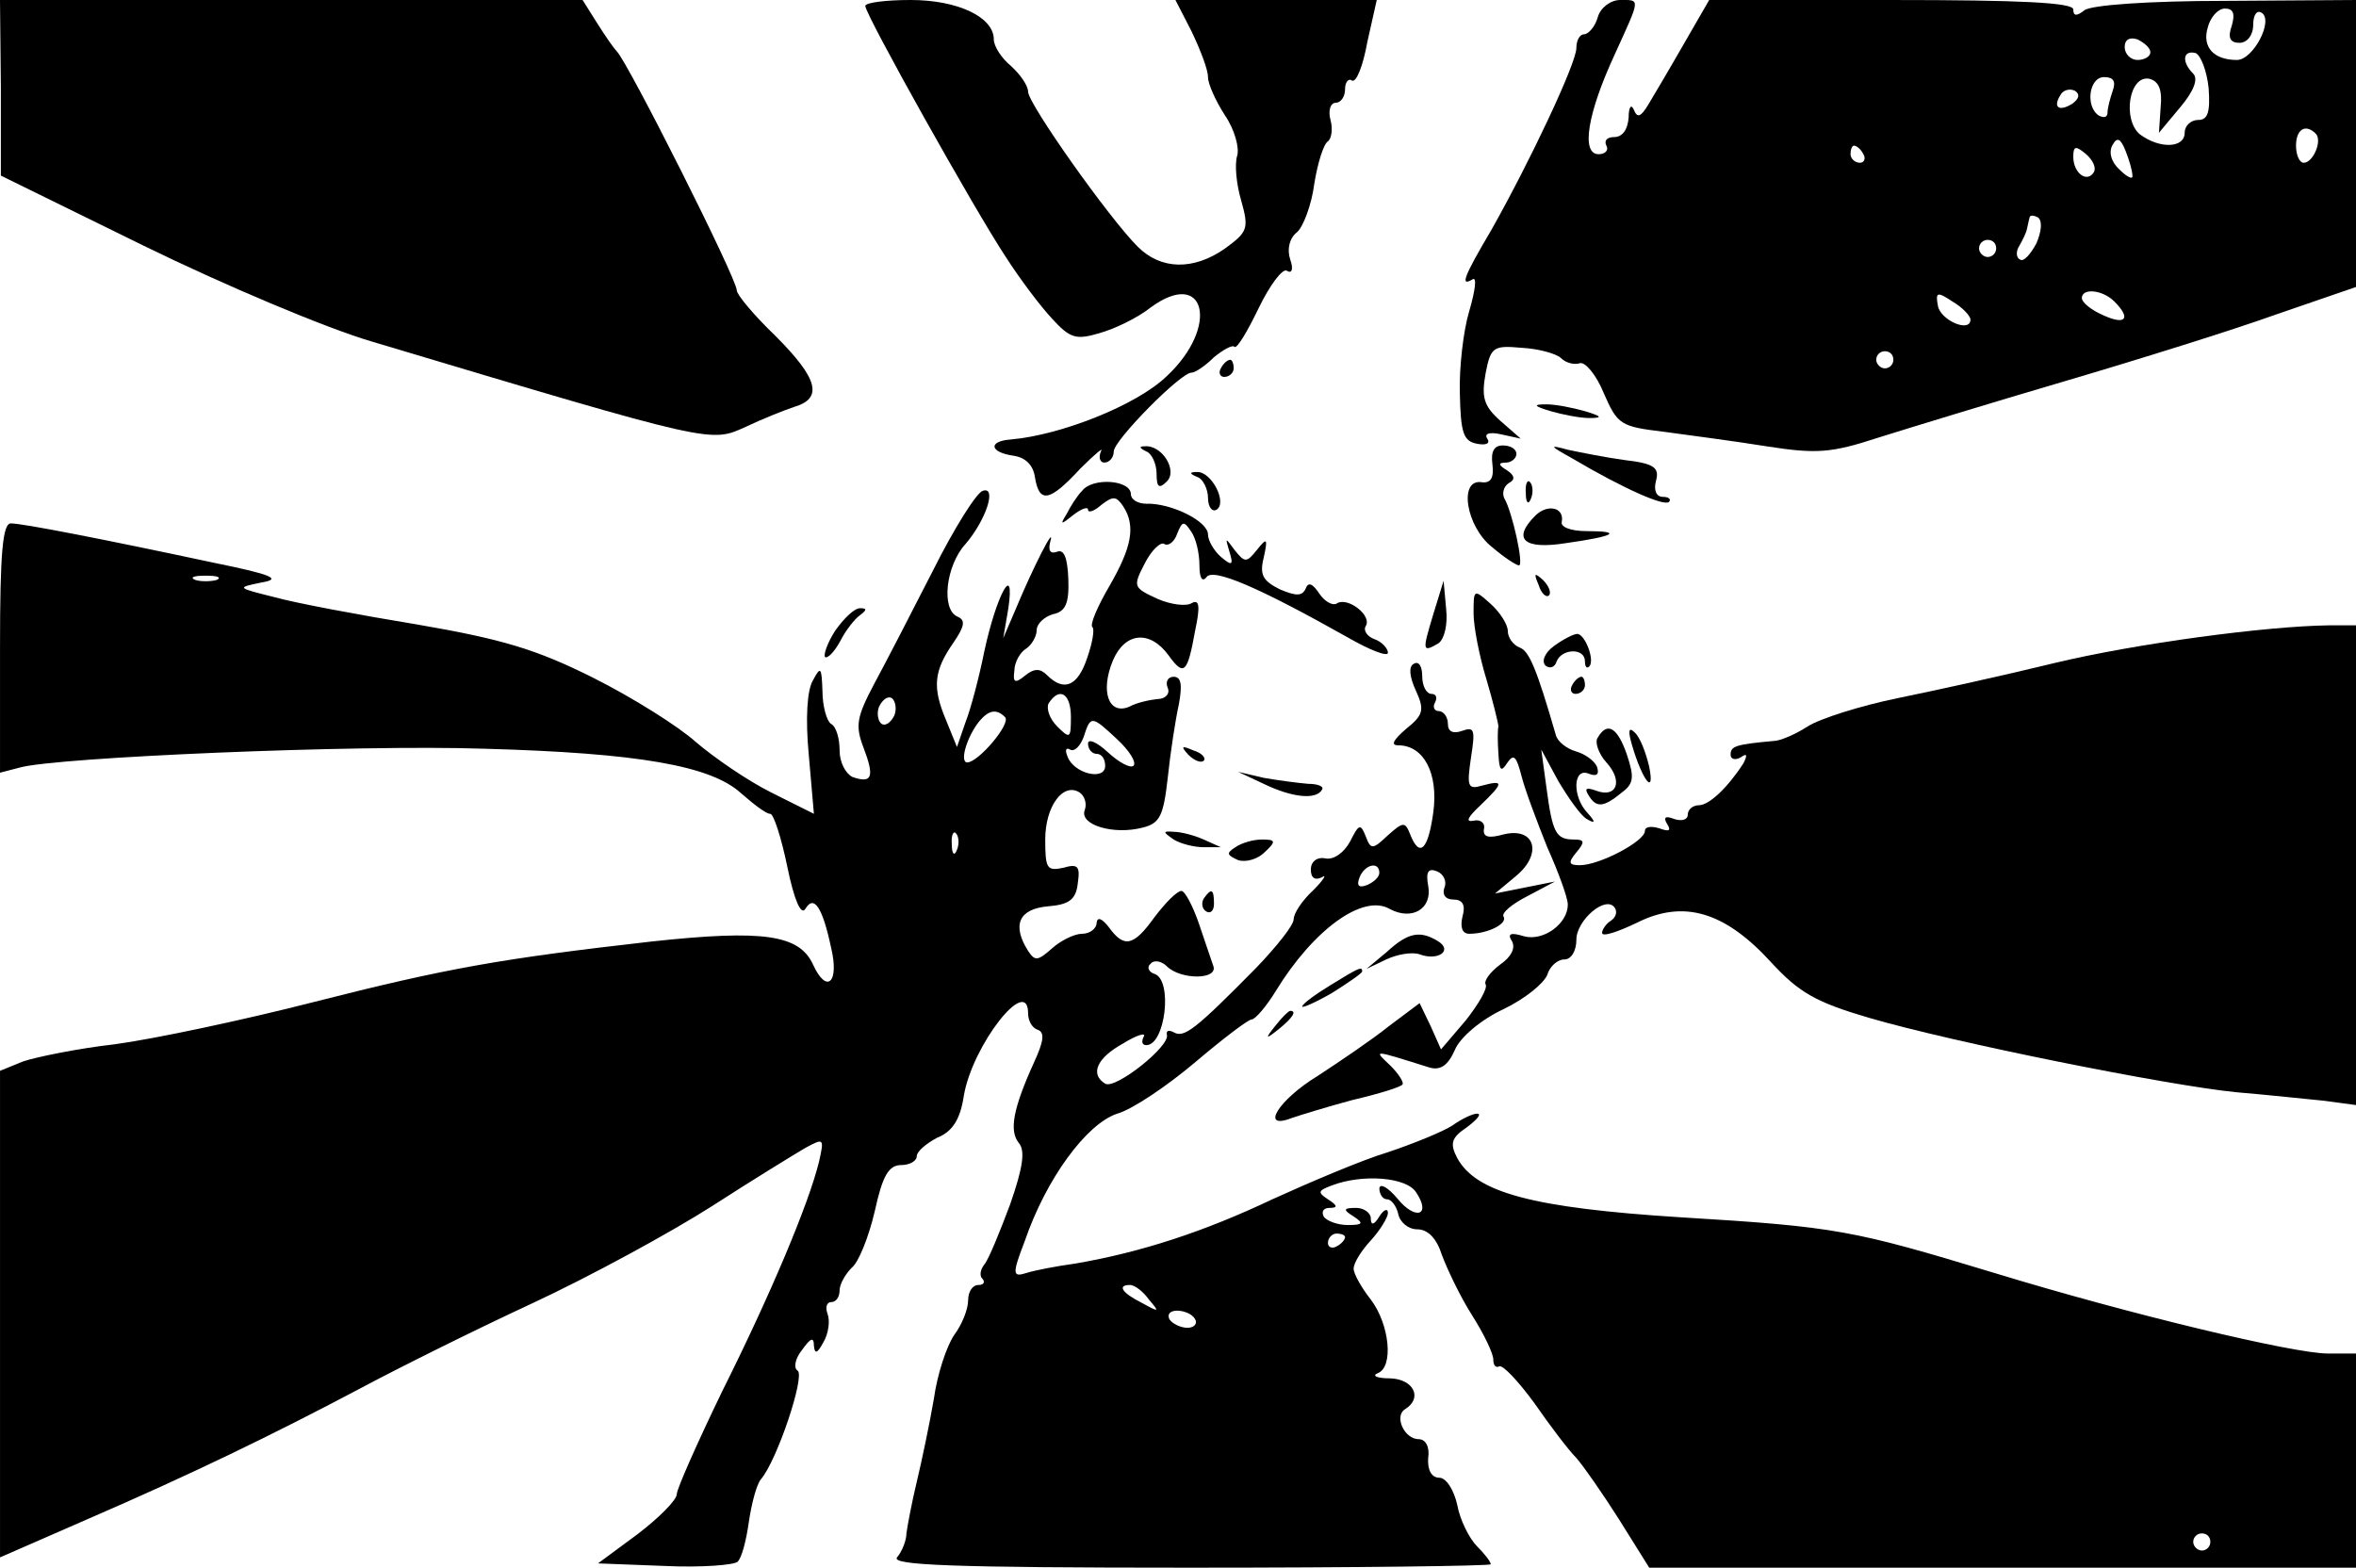 <?xml version="1.0" standalone="no"?>
<!DOCTYPE svg PUBLIC "-//W3C//DTD SVG 20010904//EN"
 "http://www.w3.org/TR/2001/REC-SVG-20010904/DTD/svg10.dtd">
<svg version="1.0" xmlns="http://www.w3.org/2000/svg"
 width="275pt" height="183pt" viewBox="0 0 275 183"
 preserveAspectRatio="xMidYMid meet">

<g transform="translate(0,183) scale(0.1,-0.1)"
fill="#000000" stroke="none">
<path d="M1 1728 l0 -103 167 -82 c92 -45 212 -96 267 -112 401 -120 394 -118
436 -99 19 9 44 19 56 23 34 10 28 33 -22 83 -25 24 -45 48 -45 53 0 14 -127
266 -140 279 -3 3 -13 17 -23 33 l-17 27 -340 0 -340 0 1 -102z"/>
<path d="M1010 1823 c0 -10 127 -237 164 -293 16 -25 40 -57 54 -72 21 -23 28
-25 55 -17 18 5 45 18 60 30 64 47 81 -22 19 -80 -35 -34 -124 -69 -182 -74
-27 -2 -25 -15 3 -19 14 -2 23 -11 25 -25 5 -31 17 -29 53 10 17 17 28 26 24
20 -3 -7 -1 -13 4 -13 6 0 11 6 11 13 0 13 79 93 91 92 4 0 16 8 26 18 11 9
22 15 24 12 3 -2 15 18 28 45 13 27 28 47 33 44 6 -4 8 2 4 13 -4 12 -1 25 8
32 7 6 17 32 20 56 4 25 11 47 16 50 4 3 6 14 3 25 -3 11 0 20 6 20 6 0 11 7
11 16 0 8 4 13 8 10 5 -3 13 17 18 45 l11 49 -118 0 -117 0 19 -37 c10 -21 19
-44 19 -53 0 -8 9 -28 20 -45 11 -16 17 -38 14 -47 -3 -10 -1 -33 5 -53 9 -32
7 -36 -19 -55 -37 -26 -75 -25 -102 2 -34 34 -128 167 -128 181 0 7 -9 20 -20
30 -11 9 -20 23 -20 31 0 26 -42 46 -97 46 -29 0 -53 -3 -53 -7z"/>
<path d="M1865 1810 c-3 -11 -11 -20 -16 -20 -5 0 -9 -7 -9 -16 0 -18 -55
-134 -99 -212 -33 -56 -37 -67 -22 -58 5 3 3 -13 -4 -37 -7 -23 -12 -67 -11
-97 1 -45 4 -55 20 -58 10 -2 16 0 12 6 -4 6 3 8 16 5 l23 -5 -24 21 c-19 17
-22 27 -17 55 6 31 9 33 42 30 20 -1 41 -7 46 -12 6 -6 16 -8 22 -6 6 2 19
-13 28 -35 16 -37 20 -39 70 -45 29 -4 83 -11 120 -17 58 -9 75 -8 130 10 35
11 133 41 218 66 85 25 197 60 247 78 l93 32 0 168 0 167 -152 -1 c-91 0 -158
-5 -165 -11 -9 -7 -13 -7 -13 1 0 8 -62 11 -212 11 l-213 0 -30 -52 c-16 -28
-35 -60 -41 -70 -9 -15 -13 -16 -17 -6 -3 7 -6 3 -6 -9 -1 -14 -7 -23 -17 -23
-8 0 -12 -4 -9 -10 3 -5 -1 -10 -9 -10 -21 0 -13 48 19 117 30 66 30 63 6 63
-11 0 -23 -9 -26 -20z m740 -10 c-5 -14 -2 -20 9 -20 9 0 16 9 16 21 0 11 4
18 10 14 14 -9 -10 -55 -29 -55 -27 0 -41 15 -34 38 3 12 12 22 20 22 10 0 12
-6 8 -20z m-95 -31 c0 -5 -7 -9 -15 -9 -8 0 -15 7 -15 15 0 9 6 12 15 9 8 -4
15 -10 15 -15z m68 -42 c2 -28 -1 -37 -12 -37 -9 0 -16 -7 -16 -15 0 -18 -29
-19 -52 -2 -21 17 -13 70 11 65 11 -3 15 -13 13 -33 l-2 -30 25 30 c16 19 21
33 15 39 -14 14 -12 28 3 24 6 -3 13 -21 15 -41z m-112 -3 c-3 -9 -6 -20 -6
-25 0 -6 -4 -7 -10 -4 -16 10 -12 45 6 45 11 0 14 -5 10 -16z m-47 -15 c-16
-10 -23 -4 -14 10 3 6 11 8 17 5 6 -4 5 -9 -3 -15z m284 -35 c8 -8 -3 -34 -14
-34 -5 0 -9 9 -9 20 0 19 11 26 23 14z m-214 -49 c1 -5 -6 -2 -15 7 -10 9 -13
21 -8 29 5 9 9 8 15 -7 4 -10 8 -23 8 -29z m-314 25 c3 -5 1 -10 -4 -10 -6 0
-11 5 -11 10 0 6 2 10 4 10 3 0 8 -4 11 -10z m269 -21 c-8 -13 -24 -1 -24 18
0 13 3 13 15 3 8 -7 12 -16 9 -21z m-67 -83 c-7 -13 -15 -22 -19 -19 -5 2 -5
10 -1 16 4 7 8 15 9 20 1 4 2 10 3 13 0 3 5 3 10 0 5 -4 4 -16 -2 -30z m-47
-6 c0 -5 -4 -10 -10 -10 -5 0 -10 5 -10 10 0 6 5 10 10 10 6 0 10 -4 10 -10z
m-30 -83 c0 -16 -35 -1 -38 16 -3 16 -1 17 17 5 12 -7 21 -17 21 -21z m168 21
c20 -20 13 -28 -13 -16 -14 6 -25 15 -25 20 0 12 24 10 38 -4z m-258 -68 c0
-5 -4 -10 -10 -10 -5 0 -10 5 -10 10 0 6 5 10 10 10 6 0 10 -4 10 -10z"/>
<path d="M1425 1400 c-3 -5 -1 -10 4 -10 6 0 11 5 11 10 0 6 -2 10 -4 10 -3 0
-8 -4 -11 -10z"/>
<path d="M1810 1350 c14 -4 34 -8 45 -8 16 0 15 2 -5 8 -14 4 -34 8 -45 8 -16
0 -15 -2 5 -8z"/>
<path d="M1338 1303 c6 -2 12 -14 12 -26 0 -16 3 -18 12 -9 13 13 -6 43 -26
41 -7 0 -6 -2 2 -6z"/>
<path d="M1742 1288 c2 -16 -2 -22 -12 -21 -28 5 -19 -52 12 -76 14 -12 28
-21 31 -21 6 0 -8 63 -17 78 -3 6 -1 14 5 18 8 4 7 9 -2 15 -10 6 -11 9 -1 9
6 0 12 5 12 10 0 6 -7 10 -16 10 -10 0 -14 -7 -12 -22z"/>
<path d="M1835 1295 c61 -36 107 -56 113 -51 3 3 0 6 -7 6 -8 0 -11 8 -8 19 4
15 -2 20 -37 24 -22 3 -52 9 -66 12 -22 6 -22 5 5 -10z"/>
<path d="M1398 1273 c6 -2 12 -14 12 -24 0 -11 5 -17 10 -14 13 8 -6 45 -23
44 -9 0 -9 -2 1 -6z"/>
<path d="M1263 1257 c-6 -6 -14 -19 -18 -27 -8 -13 -7 -13 8 -1 9 7 17 10 17
6 0 -4 7 -2 16 6 13 10 17 10 25 -2 15 -23 10 -48 -16 -93 -14 -24 -23 -45
-20 -48 3 -2 0 -19 -6 -36 -11 -33 -27 -40 -47 -20 -8 8 -15 8 -26 -1 -11 -9
-14 -8 -12 6 0 10 7 22 14 26 6 4 12 14 12 21 0 8 9 16 19 19 15 3 19 13 18
41 -1 25 -5 35 -13 32 -8 -3 -11 1 -8 12 6 21 -20 -30 -40 -78 l-15 -35 6 35
c8 56 -14 15 -28 -50 -6 -30 -16 -68 -22 -83 l-10 -29 -13 32 c-16 38 -14 57
9 90 13 19 14 26 5 30 -20 8 -14 60 9 85 24 28 37 68 20 62 -7 -2 -33 -43 -58
-93 -25 -49 -56 -109 -69 -133 -20 -38 -22 -48 -12 -74 13 -34 10 -42 -13 -34
-8 4 -15 17 -15 31 0 14 -4 28 -10 31 -5 3 -10 21 -10 38 -1 28 -2 30 -11 13
-7 -11 -9 -45 -5 -87 l6 -69 -50 25 c-28 14 -67 41 -88 59 -20 18 -74 52 -120
75 -66 33 -106 45 -205 62 -67 11 -142 25 -167 32 -44 11 -44 11 -15 17 24 4
14 9 -55 23 -131 28 -224 46 -237 46 -10 1 -13 -35 -13 -145 l0 -146 23 6 c42
12 393 27 542 22 181 -5 265 -20 300 -52 15 -13 29 -24 34 -24 4 0 13 -28 20
-62 8 -39 16 -57 21 -49 10 17 20 2 30 -45 10 -41 -5 -55 -21 -20 -16 35 -58
41 -188 27 -176 -20 -239 -31 -396 -71 -82 -21 -186 -43 -231 -49 -44 -5 -92
-15 -107 -20 l-27 -11 0 -284 0 -284 103 45 c120 52 213 97 317 152 41 22 131
67 200 99 69 32 164 84 211 114 48 31 97 61 109 68 22 12 22 11 16 -16 -12
-49 -56 -154 -113 -268 -29 -60 -53 -114 -53 -120 0 -7 -21 -28 -46 -47 l-46
-34 78 -3 c42 -2 81 1 85 5 5 5 10 25 13 46 3 21 9 44 14 50 19 22 52 121 43
127 -5 3 -3 14 5 24 10 14 14 16 14 5 1 -10 4 -9 11 4 6 10 8 25 5 33 -3 8 -1
14 4 14 6 0 10 6 10 14 0 7 7 19 14 26 8 6 20 36 27 66 9 41 16 54 31 54 10 0
18 5 18 10 0 6 11 15 24 22 18 7 27 22 31 49 10 59 75 142 75 96 0 -9 5 -17
11 -19 9 -3 7 -14 -4 -38 -25 -55 -29 -80 -18 -94 8 -9 5 -29 -10 -72 -12 -32
-25 -64 -30 -70 -5 -6 -6 -14 -2 -17 3 -4 1 -7 -5 -7 -7 0 -12 -8 -12 -18 0
-10 -7 -28 -16 -40 -9 -13 -20 -46 -24 -75 -5 -29 -14 -72 -20 -97 -6 -25 -11
-52 -12 -60 0 -8 -5 -21 -11 -28 -7 -9 62 -12 342 -12 193 0 351 2 351 4 0 3
-7 12 -16 21 -9 9 -20 31 -23 48 -4 18 -13 32 -21 32 -9 0 -14 9 -13 23 2 13
-3 22 -11 22 -17 0 -29 27 -16 35 21 13 10 35 -17 36 -16 0 -22 3 -15 6 19 7
14 57 -8 86 -11 14 -20 30 -20 36 0 7 9 21 20 33 11 12 20 27 20 32 0 6 -5 4
-10 -4 -6 -10 -10 -11 -10 -2 0 6 -8 12 -17 12 -15 0 -16 -2 -3 -10 12 -8 11
-10 -7 -10 -12 0 -25 5 -28 10 -3 6 0 10 7 10 10 0 9 3 -2 10 -12 8 -12 10 4
16 36 14 88 10 99 -8 18 -27 -1 -33 -22 -7 -11 13 -20 18 -21 12 0 -7 4 -13 9
-13 5 0 11 -8 13 -17 2 -10 12 -18 22 -18 13 0 23 -11 29 -30 6 -16 21 -48 35
-70 14 -22 25 -45 25 -52 0 -7 3 -10 7 -8 4 2 22 -17 41 -43 18 -26 40 -55 49
-64 8 -9 31 -42 50 -72 l35 -56 413 0 412 0 0 125 0 125 -33 0 c-40 0 -232 46
-389 94 -165 50 -184 54 -366 65 -174 11 -239 29 -261 69 -9 17 -7 24 11 36
12 9 18 16 12 16 -5 0 -18 -6 -29 -14 -11 -7 -45 -21 -75 -31 -30 -9 -91 -35
-135 -55 -80 -38 -154 -62 -230 -75 -22 -3 -48 -8 -57 -11 -16 -5 -17 -2 -2
37 25 73 72 137 108 149 18 5 59 33 91 60 33 28 62 50 66 50 4 0 17 15 28 33
44 72 102 114 133 96 26 -14 50 0 45 27 -3 16 0 21 10 17 8 -3 12 -12 9 -19
-3 -8 1 -14 10 -14 11 0 15 -6 11 -20 -3 -13 0 -20 8 -20 22 0 45 12 40 20 -3
4 10 15 28 24 l32 17 -35 -7 -35 -7 24 20 c32 26 23 58 -14 49 -18 -5 -24 -3
-23 6 2 7 -4 12 -12 10 -10 -2 -7 4 8 18 27 26 28 30 2 23 -17 -5 -18 -1 -13
33 5 32 4 36 -10 31 -11 -4 -17 -1 -17 8 0 8 -5 15 -11 15 -5 0 -7 5 -4 10 3
6 1 10 -4 10 -6 0 -11 9 -11 21 0 11 -4 18 -10 14 -6 -3 -5 -15 3 -32 10 -22
8 -28 -12 -44 -15 -13 -18 -19 -9 -19 30 0 47 -33 41 -78 -6 -44 -16 -54 -27
-26 -6 15 -8 15 -26 -1 -18 -17 -20 -17 -26 -1 -6 15 -8 14 -18 -6 -7 -13 -19
-22 -29 -20 -10 2 -17 -4 -17 -13 0 -10 5 -13 13 -9 6 4 2 -3 -10 -15 -13 -12
-23 -27 -23 -34 0 -7 -20 -32 -44 -57 -71 -72 -84 -82 -96 -75 -6 3 -9 2 -8
-3 4 -13 -60 -64 -72 -57 -18 11 -10 30 21 47 16 10 27 13 24 8 -3 -6 -2 -10
3 -10 22 0 31 75 10 83 -7 2 -10 8 -5 12 4 5 13 3 19 -3 16 -16 61 -16 54 1
-2 6 -10 29 -17 50 -7 20 -16 37 -20 37 -5 0 -18 -13 -31 -30 -25 -35 -36 -37
-54 -12 -8 10 -13 12 -14 5 0 -7 -8 -13 -17 -13 -9 0 -25 -8 -35 -17 -17 -15
-20 -15 -28 -3 -19 30 -11 49 23 52 25 2 33 8 35 27 3 20 0 23 -17 18 -19 -4
-21 -1 -21 33 0 39 21 67 40 55 6 -4 9 -13 6 -21 -6 -17 34 -29 68 -20 20 5
24 14 29 58 3 29 9 68 13 86 4 22 3 32 -6 32 -7 0 -10 -6 -7 -13 3 -7 -3 -13
-12 -13 -9 -1 -24 -4 -33 -9 -24 -10 -34 18 -19 54 14 33 43 36 65 6 18 -25
22 -21 31 29 6 28 5 37 -4 32 -6 -4 -24 -2 -40 5 -28 13 -29 14 -15 41 8 16
19 26 23 23 5 -3 12 3 15 12 6 15 8 15 16 3 6 -8 10 -26 10 -40 0 -14 3 -20 8
-14 7 12 62 -12 165 -70 26 -15 47 -23 47 -18 0 5 -7 13 -16 16 -8 3 -13 10
-10 15 8 12 -20 34 -33 27 -5 -4 -15 2 -21 11 -8 12 -13 14 -16 6 -4 -9 -11
-9 -30 -1 -20 10 -24 17 -19 37 5 23 4 24 -8 9 -12 -15 -14 -15 -26 0 -11 15
-11 15 -6 -2 5 -16 3 -17 -10 -6 -8 7 -15 19 -15 26 0 16 -44 37 -72 36 -10 0
-18 5 -18 11 0 17 -45 20 -57 4z m-1010 -104 c-7 -2 -19 -2 -25 0 -7 3 -2 5
12 5 14 0 19 -2 13 -5z m791 -158 c-4 -8 -10 -13 -15 -10 -4 3 -6 12 -3 20 4
8 10 13 15 10 4 -3 6 -12 3 -20z m206 -2 c0 -25 -1 -26 -16 -11 -9 9 -13 21
-10 27 13 20 26 11 26 -16z m-77 0 c8 -7 -31 -53 -44 -53 -9 0 -1 29 14 48 11
13 20 15 30 5z m131 -26 c14 -13 23 -27 19 -31 -4 -3 -17 4 -30 16 -13 12 -23
16 -23 10 0 -7 5 -12 10 -12 6 0 10 -6 10 -14 0 -18 -37 -9 -44 11 -3 7 -2 11
3 8 5 -3 12 4 16 15 8 25 9 25 39 -3z m-187 -129 c-3 -8 -6 -5 -6 6 -1 11 2
17 5 13 3 -3 4 -12 1 -19z m493 -27 c0 -5 -7 -11 -14 -14 -10 -4 -13 -1 -9 9
6 15 23 19 23 5z m-40 -425 c0 -3 -4 -8 -10 -11 -5 -3 -10 -1 -10 4 0 6 5 11
10 11 6 0 10 -2 10 -4z m-229 -73 c13 -15 12 -15 -8 -4 -24 12 -29 21 -14 21
5 0 15 -7 22 -17z m54 -23 c3 -5 -1 -10 -9 -10 -8 0 -18 5 -21 10 -3 6 1 10 9
10 8 0 18 -4 21 -10z m1185 -260 c0 -5 -4 -10 -10 -10 -5 0 -10 5 -10 10 0 6
5 10 10 10 6 0 10 -4 10 -10z"/>
<path d="M1781 1254 c0 -11 3 -14 6 -6 3 7 2 16 -1 19 -3 4 -6 -2 -5 -13z"/>
<path d="M1792 1228 c-27 -27 -14 -40 36 -32 57 8 67 14 24 14 -19 0 -31 5
-29 11 3 17 -17 21 -31 7z"/>
<path d="M1796 1147 c3 -10 9 -15 12 -12 3 3 0 11 -7 18 -10 9 -11 8 -5 -6z"/>
<path d="M1673 1113 c-13 -43 -13 -45 6 -34 7 5 11 22 9 40 l-3 33 -12 -39z"/>
<path d="M1720 1114 c0 -16 7 -51 15 -77 8 -27 14 -52 14 -55 -1 -4 -1 -18 0
-32 1 -19 3 -22 10 -11 8 12 11 8 17 -15 4 -16 18 -53 30 -83 13 -29 24 -59
24 -67 0 -22 -28 -43 -51 -37 -16 5 -20 3 -14 -6 4 -8 -1 -18 -14 -27 -12 -9
-19 -19 -17 -23 3 -4 -8 -23 -23 -42 l-29 -34 -12 27 -13 27 -36 -27 c-20 -16
-57 -41 -83 -58 -46 -28 -68 -64 -30 -49 9 3 41 13 71 21 30 7 56 15 58 18 2
2 -4 12 -14 22 -20 19 -22 19 45 -2 13 -4 22 2 30 20 6 15 31 36 57 48 25 12
47 30 51 40 3 10 12 18 20 18 8 0 14 10 14 23 0 23 35 53 45 37 3 -5 1 -11 -5
-15 -5 -3 -10 -10 -10 -14 0 -5 18 1 41 12 54 27 102 13 156 -46 33 -36 53
-47 114 -65 99 -29 349 -79 429 -87 36 -3 82 -8 103 -10 l37 -5 0 280 0 280
-32 0 c-73 -1 -224 -21 -320 -44 -57 -14 -139 -32 -183 -41 -44 -9 -91 -24
-105 -33 -14 -9 -32 -17 -40 -17 -44 -4 -50 -6 -50 -16 0 -5 5 -7 12 -3 7 5 8
3 3 -7 -18 -28 -40 -49 -52 -49 -7 0 -13 -5 -13 -11 0 -6 -7 -8 -16 -5 -10 4
-13 2 -8 -6 5 -8 2 -9 -9 -5 -10 3 -17 2 -17 -3 0 -12 -53 -40 -76 -40 -13 0
-14 3 -4 15 10 12 10 15 -3 15 -21 0 -25 8 -32 61 l-6 44 20 -37 c12 -20 26
-40 33 -44 10 -6 11 -4 1 7 -18 19 -17 53 1 46 10 -4 13 -1 10 8 -3 7 -14 15
-25 18 -10 3 -21 11 -23 19 -22 76 -31 98 -42 102 -8 3 -14 12 -14 19 0 8 -9
22 -20 32 -20 18 -20 17 -20 -11z"/>
<path d="M975 1094 c-9 -14 -14 -28 -12 -31 3 -2 11 6 18 19 6 12 17 26 23 30
8 6 8 8 0 8 -7 0 -19 -12 -29 -26z"/>
<path d="M1814 1076 c-11 -8 -15 -18 -10 -23 5 -4 11 -2 13 5 6 15 33 16 33 0
0 -6 2 -9 5 -6 7 7 -5 38 -14 38 -4 0 -16 -6 -27 -14z"/>
<path d="M1835 1030 c-3 -5 -1 -10 4 -10 6 0 11 5 11 10 0 6 -2 10 -4 10 -3 0
-8 -4 -11 -10z"/>
<path d="M1865 969 c-4 -5 1 -19 10 -29 20 -22 12 -42 -12 -33 -11 4 -14 3 -9
-5 9 -15 17 -15 38 2 15 11 16 18 7 45 -11 32 -23 39 -34 20z"/>
<path d="M1905 960 c12 -41 27 -60 20 -25 -4 17 -11 35 -17 40 -7 7 -8 2 -3
-15z"/>
<path d="M1387 949 c7 -7 15 -10 18 -7 3 3 -2 9 -12 12 -14 6 -15 5 -6 -5z"/>
<path d="M1475 915 c33 -16 61 -19 68 -7 3 4 -5 7 -16 7 -12 1 -35 4 -52 7
l-30 7 30 -14z"/>
<path d="M1370 850 c8 -5 24 -9 35 -9 l20 0 -20 9 c-11 5 -27 9 -35 9 -13 1
-13 0 0 -9z"/>
<path d="M1442 841 c-11 -7 -10 -9 3 -15 9 -3 23 1 31 9 14 13 13 15 -3 15
-10 0 -24 -4 -31 -9z"/>
<path d="M1405 781 c-3 -5 -2 -12 3 -15 5 -3 9 1 9 9 0 17 -3 19 -12 6z"/>
<path d="M1619 719 l-24 -20 23 11 c13 6 30 9 39 6 21 -8 39 4 22 15 -21 13
-35 11 -60 -12z"/>
<path d="M1553 680 c-18 -11 -33 -22 -33 -25 0 -2 16 5 35 16 19 12 35 23 35
25 0 6 -3 5 -37 -16z"/>
<path d="M1489 633 c-13 -16 -12 -17 4 -4 16 13 21 21 13 21 -2 0 -10 -8 -17
-17z"/>
</g>
</svg>
